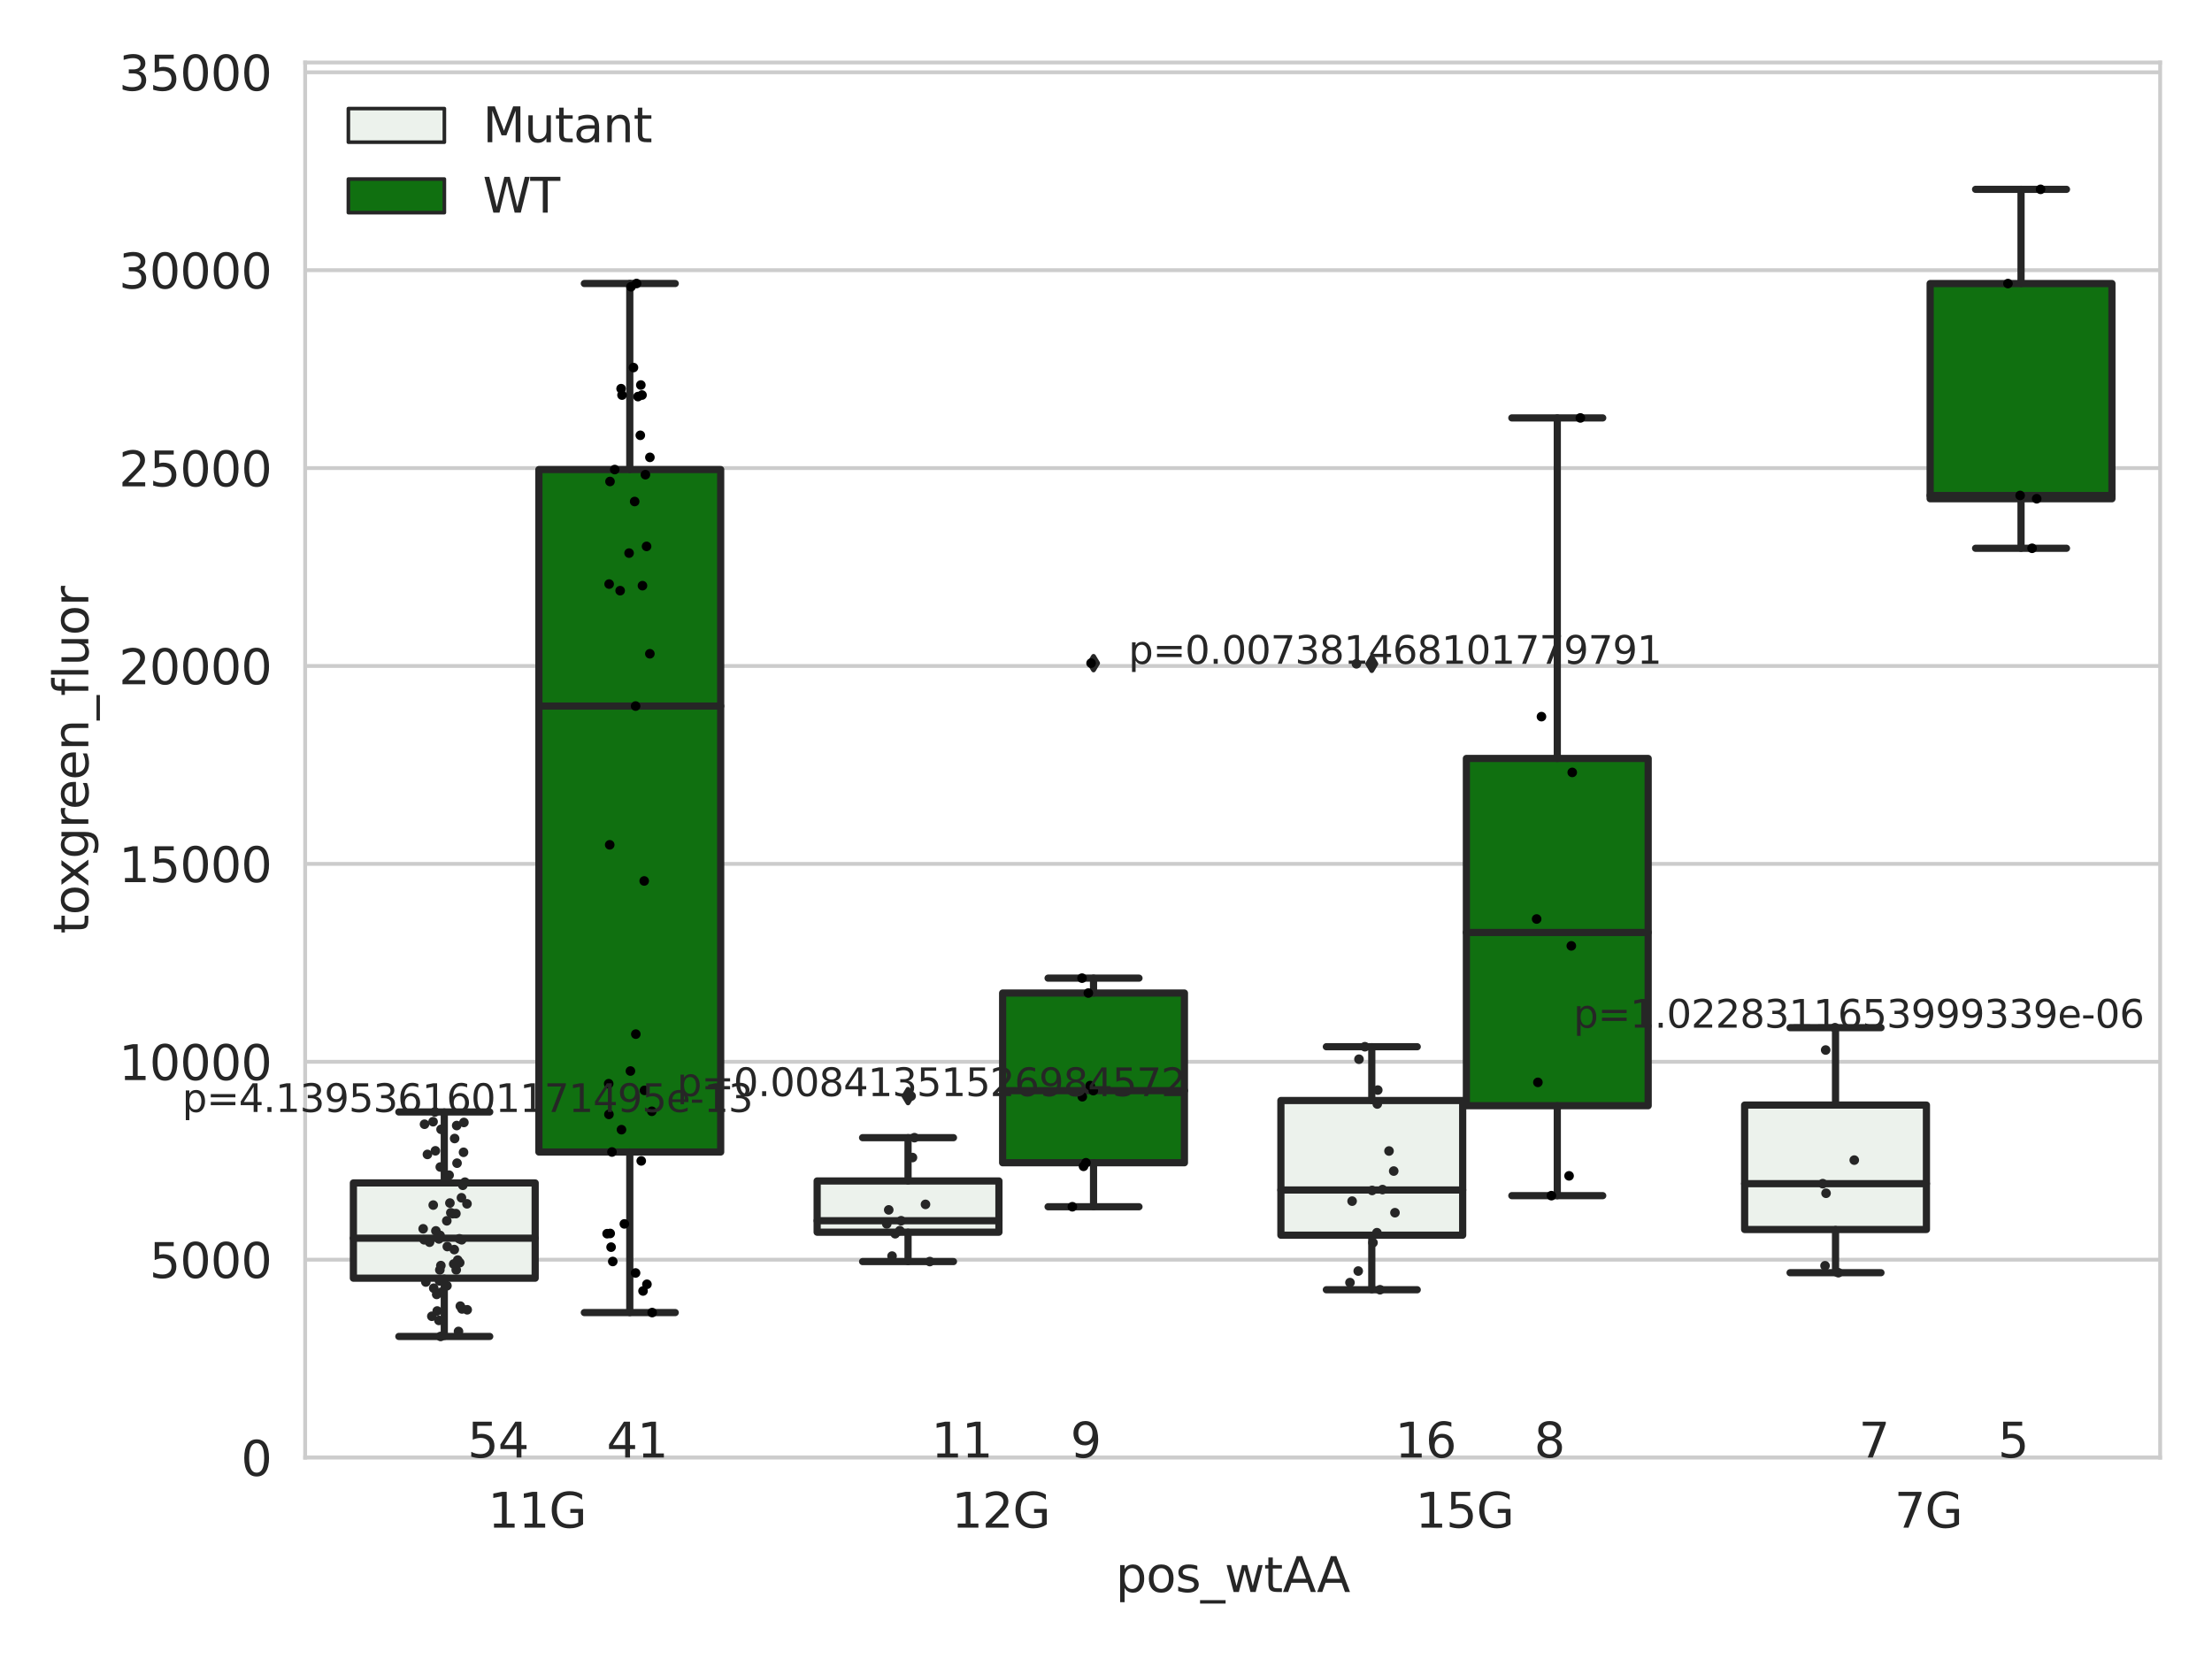 <?xml version="1.0" encoding="utf-8" standalone="no"?>
<!DOCTYPE svg PUBLIC "-//W3C//DTD SVG 1.1//EN"
  "http://www.w3.org/Graphics/SVG/1.1/DTD/svg11.dtd">
<svg xmlns:xlink="http://www.w3.org/1999/xlink" width="460.8pt" height="345.6pt" viewBox="0 0 460.8 345.6" xmlns="http://www.w3.org/2000/svg" version="1.1">
 <defs>
  <style type="text/css">*{stroke-linejoin: round; stroke-linecap: butt}</style>
 </defs>
 <g id="figure_1">
  <g id="patch_1">
   <path d="M 0 345.6 
L 460.8 345.6 
L 460.8 0 
L 0 0 
z
" style="fill: #ffffff"/>
  </g>
  <g id="axes_1">
   <g id="patch_2">
    <path d="M 63.571 303.64 
L 450 303.64 
L 450 13.022 
L 63.571 13.022 
z
" style="fill: #ffffff"/>
   </g>
   <g id="matplotlib.axis_1">
    <g id="xtick_1">
     <g id="text_1">
      <!-- 11G -->
      <g style="fill: #262626" transform="translate(101.638 318.238) scale(0.1 -0.1)">
       <defs>
        <path id="DejaVuSans-31" d="M 794 531 
L 1825 531 
L 1825 4091 
L 703 3866 
L 703 4441 
L 1819 4666 
L 2450 4666 
L 2450 531 
L 3481 531 
L 3481 0 
L 794 0 
L 794 531 
z
" transform="scale(0.016)"/>
        <path id="DejaVuSans-47" d="M 3809 666 
L 3809 1919 
L 2778 1919 
L 2778 2438 
L 4434 2438 
L 4434 434 
Q 4069 175 3628 42 
Q 3188 -91 2688 -91 
Q 1594 -91 976 548 
Q 359 1188 359 2328 
Q 359 3472 976 4111 
Q 1594 4750 2688 4750 
Q 3144 4750 3555 4637 
Q 3966 4525 4313 4306 
L 4313 3634 
Q 3963 3931 3569 4081 
Q 3175 4231 2741 4231 
Q 1884 4231 1454 3753 
Q 1025 3275 1025 2328 
Q 1025 1384 1454 906 
Q 1884 428 2741 428 
Q 3075 428 3337 486 
Q 3600 544 3809 666 
z
" transform="scale(0.016)"/>
       </defs>
       <use xlink:href="#DejaVuSans-31"/>
       <use xlink:href="#DejaVuSans-31" x="63.623"/>
       <use xlink:href="#DejaVuSans-47" x="127.246"/>
      </g>
     </g>
    </g>
    <g id="xtick_2">
     <g id="text_2">
      <!-- 12G -->
      <g style="fill: #262626" transform="translate(198.245 318.238) scale(0.1 -0.1)">
       <defs>
        <path id="DejaVuSans-32" d="M 1228 531 
L 3431 531 
L 3431 0 
L 469 0 
L 469 531 
Q 828 903 1448 1529 
Q 2069 2156 2228 2338 
Q 2531 2678 2651 2914 
Q 2772 3150 2772 3378 
Q 2772 3750 2511 3984 
Q 2250 4219 1831 4219 
Q 1534 4219 1204 4116 
Q 875 4013 500 3803 
L 500 4441 
Q 881 4594 1212 4672 
Q 1544 4750 1819 4750 
Q 2544 4750 2975 4387 
Q 3406 4025 3406 3419 
Q 3406 3131 3298 2873 
Q 3191 2616 2906 2266 
Q 2828 2175 2409 1742 
Q 1991 1309 1228 531 
z
" transform="scale(0.016)"/>
       </defs>
       <use xlink:href="#DejaVuSans-31"/>
       <use xlink:href="#DejaVuSans-32" x="63.623"/>
       <use xlink:href="#DejaVuSans-47" x="127.246"/>
      </g>
     </g>
    </g>
    <g id="xtick_3">
     <g id="text_3">
      <!-- 15G -->
      <g style="fill: #262626" transform="translate(294.853 318.238) scale(0.1 -0.1)">
       <defs>
        <path id="DejaVuSans-35" d="M 691 4666 
L 3169 4666 
L 3169 4134 
L 1269 4134 
L 1269 2991 
Q 1406 3038 1543 3061 
Q 1681 3084 1819 3084 
Q 2600 3084 3056 2656 
Q 3513 2228 3513 1497 
Q 3513 744 3044 326 
Q 2575 -91 1722 -91 
Q 1428 -91 1123 -41 
Q 819 9 494 109 
L 494 744 
Q 775 591 1075 516 
Q 1375 441 1709 441 
Q 2250 441 2565 725 
Q 2881 1009 2881 1497 
Q 2881 1984 2565 2268 
Q 2250 2553 1709 2553 
Q 1456 2553 1204 2497 
Q 953 2441 691 2322 
L 691 4666 
z
" transform="scale(0.016)"/>
       </defs>
       <use xlink:href="#DejaVuSans-31"/>
       <use xlink:href="#DejaVuSans-35" x="63.623"/>
       <use xlink:href="#DejaVuSans-47" x="127.246"/>
      </g>
     </g>
    </g>
    <g id="xtick_4">
     <g id="text_4">
      <!-- 7G -->
      <g style="fill: #262626" transform="translate(394.641 318.238) scale(0.1 -0.1)">
       <defs>
        <path id="DejaVuSans-37" d="M 525 4666 
L 3525 4666 
L 3525 4397 
L 1831 0 
L 1172 0 
L 2766 4134 
L 525 4134 
L 525 4666 
z
" transform="scale(0.016)"/>
       </defs>
       <use xlink:href="#DejaVuSans-37"/>
       <use xlink:href="#DejaVuSans-47" x="63.623"/>
      </g>
     </g>
    </g>
    <g id="text_5">
     <!-- pos_wtAA -->
     <g style="fill: #262626" transform="translate(232.42 331.638) scale(0.1 -0.1)">
      <defs>
       <path id="DejaVuSans-70" d="M 1159 525 
L 1159 -1331 
L 581 -1331 
L 581 3500 
L 1159 3500 
L 1159 2969 
Q 1341 3281 1617 3432 
Q 1894 3584 2278 3584 
Q 2916 3584 3314 3078 
Q 3713 2572 3713 1747 
Q 3713 922 3314 415 
Q 2916 -91 2278 -91 
Q 1894 -91 1617 61 
Q 1341 213 1159 525 
z
M 3116 1747 
Q 3116 2381 2855 2742 
Q 2594 3103 2138 3103 
Q 1681 3103 1420 2742 
Q 1159 2381 1159 1747 
Q 1159 1113 1420 752 
Q 1681 391 2138 391 
Q 2594 391 2855 752 
Q 3116 1113 3116 1747 
z
" transform="scale(0.016)"/>
       <path id="DejaVuSans-6f" d="M 1959 3097 
Q 1497 3097 1228 2736 
Q 959 2375 959 1747 
Q 959 1119 1226 758 
Q 1494 397 1959 397 
Q 2419 397 2687 759 
Q 2956 1122 2956 1747 
Q 2956 2369 2687 2733 
Q 2419 3097 1959 3097 
z
M 1959 3584 
Q 2709 3584 3137 3096 
Q 3566 2609 3566 1747 
Q 3566 888 3137 398 
Q 2709 -91 1959 -91 
Q 1206 -91 779 398 
Q 353 888 353 1747 
Q 353 2609 779 3096 
Q 1206 3584 1959 3584 
z
" transform="scale(0.016)"/>
       <path id="DejaVuSans-73" d="M 2834 3397 
L 2834 2853 
Q 2591 2978 2328 3040 
Q 2066 3103 1784 3103 
Q 1356 3103 1142 2972 
Q 928 2841 928 2578 
Q 928 2378 1081 2264 
Q 1234 2150 1697 2047 
L 1894 2003 
Q 2506 1872 2764 1633 
Q 3022 1394 3022 966 
Q 3022 478 2636 193 
Q 2250 -91 1575 -91 
Q 1294 -91 989 -36 
Q 684 19 347 128 
L 347 722 
Q 666 556 975 473 
Q 1284 391 1588 391 
Q 1994 391 2212 530 
Q 2431 669 2431 922 
Q 2431 1156 2273 1281 
Q 2116 1406 1581 1522 
L 1381 1569 
Q 847 1681 609 1914 
Q 372 2147 372 2553 
Q 372 3047 722 3315 
Q 1072 3584 1716 3584 
Q 2034 3584 2315 3537 
Q 2597 3491 2834 3397 
z
" transform="scale(0.016)"/>
       <path id="DejaVuSans-5f" d="M 3263 -1063 
L 3263 -1509 
L -63 -1509 
L -63 -1063 
L 3263 -1063 
z
" transform="scale(0.016)"/>
       <path id="DejaVuSans-77" d="M 269 3500 
L 844 3500 
L 1563 769 
L 2278 3500 
L 2956 3500 
L 3675 769 
L 4391 3500 
L 4966 3500 
L 4050 0 
L 3372 0 
L 2619 2869 
L 1863 0 
L 1184 0 
L 269 3500 
z
" transform="scale(0.016)"/>
       <path id="DejaVuSans-74" d="M 1172 4494 
L 1172 3500 
L 2356 3500 
L 2356 3053 
L 1172 3053 
L 1172 1153 
Q 1172 725 1289 603 
Q 1406 481 1766 481 
L 2356 481 
L 2356 0 
L 1766 0 
Q 1100 0 847 248 
Q 594 497 594 1153 
L 594 3053 
L 172 3053 
L 172 3500 
L 594 3500 
L 594 4494 
L 1172 4494 
z
" transform="scale(0.016)"/>
       <path id="DejaVuSans-41" d="M 2188 4044 
L 1331 1722 
L 3047 1722 
L 2188 4044 
z
M 1831 4666 
L 2547 4666 
L 4325 0 
L 3669 0 
L 3244 1197 
L 1141 1197 
L 716 0 
L 50 0 
L 1831 4666 
z
" transform="scale(0.016)"/>
      </defs>
      <use xlink:href="#DejaVuSans-70"/>
      <use xlink:href="#DejaVuSans-6f" x="63.477"/>
      <use xlink:href="#DejaVuSans-73" x="124.658"/>
      <use xlink:href="#DejaVuSans-5f" x="176.758"/>
      <use xlink:href="#DejaVuSans-77" x="226.758"/>
      <use xlink:href="#DejaVuSans-74" x="308.545"/>
      <use xlink:href="#DejaVuSans-41" x="347.754"/>
      <use xlink:href="#DejaVuSans-41" x="418.912"/>
     </g>
    </g>
   </g>
   <g id="matplotlib.axis_2">
    <g id="ytick_1">
     <g id="line2d_1">
      <path d="M 63.571 303.64 
L 450 303.64 
" clip-path="url(#pc738a0251d)" style="fill: none; stroke: #cccccc; stroke-width: 0.8; stroke-linecap: round"/>
     </g>
     <g id="text_6">
      <!-- 0 -->
      <g style="fill: #262626" transform="translate(50.209 307.439) scale(0.1 -0.1)">
       <defs>
        <path id="DejaVuSans-30" d="M 2034 4250 
Q 1547 4250 1301 3770 
Q 1056 3291 1056 2328 
Q 1056 1369 1301 889 
Q 1547 409 2034 409 
Q 2525 409 2770 889 
Q 3016 1369 3016 2328 
Q 3016 3291 2770 3770 
Q 2525 4250 2034 4250 
z
M 2034 4750 
Q 2819 4750 3233 4129 
Q 3647 3509 3647 2328 
Q 3647 1150 3233 529 
Q 2819 -91 2034 -91 
Q 1250 -91 836 529 
Q 422 1150 422 2328 
Q 422 3509 836 4129 
Q 1250 4750 2034 4750 
z
" transform="scale(0.016)"/>
       </defs>
       <use xlink:href="#DejaVuSans-30"/>
      </g>
     </g>
    </g>
    <g id="ytick_2">
     <g id="line2d_2">
      <path d="M 63.571 262.414 
L 450 262.414 
" clip-path="url(#pc738a0251d)" style="fill: none; stroke: #cccccc; stroke-width: 0.8; stroke-linecap: round"/>
     </g>
     <g id="text_7">
      <!-- 5000 -->
      <g style="fill: #262626" transform="translate(31.121 266.214) scale(0.1 -0.1)">
       <use xlink:href="#DejaVuSans-35"/>
       <use xlink:href="#DejaVuSans-30" x="63.623"/>
       <use xlink:href="#DejaVuSans-30" x="127.246"/>
       <use xlink:href="#DejaVuSans-30" x="190.869"/>
      </g>
     </g>
    </g>
    <g id="ytick_3">
     <g id="line2d_3">
      <path d="M 63.571 221.189 
L 450 221.189 
" clip-path="url(#pc738a0251d)" style="fill: none; stroke: #cccccc; stroke-width: 0.8; stroke-linecap: round"/>
     </g>
     <g id="text_8">
      <!-- 10000 -->
      <g style="fill: #262626" transform="translate(24.759 224.988) scale(0.1 -0.1)">
       <use xlink:href="#DejaVuSans-31"/>
       <use xlink:href="#DejaVuSans-30" x="63.623"/>
       <use xlink:href="#DejaVuSans-30" x="127.246"/>
       <use xlink:href="#DejaVuSans-30" x="190.869"/>
       <use xlink:href="#DejaVuSans-30" x="254.492"/>
      </g>
     </g>
    </g>
    <g id="ytick_4">
     <g id="line2d_4">
      <path d="M 63.571 179.963 
L 450 179.963 
" clip-path="url(#pc738a0251d)" style="fill: none; stroke: #cccccc; stroke-width: 0.8; stroke-linecap: round"/>
     </g>
     <g id="text_9">
      <!-- 15000 -->
      <g style="fill: #262626" transform="translate(24.759 183.762) scale(0.1 -0.1)">
       <use xlink:href="#DejaVuSans-31"/>
       <use xlink:href="#DejaVuSans-35" x="63.623"/>
       <use xlink:href="#DejaVuSans-30" x="127.246"/>
       <use xlink:href="#DejaVuSans-30" x="190.869"/>
       <use xlink:href="#DejaVuSans-30" x="254.492"/>
      </g>
     </g>
    </g>
    <g id="ytick_5">
     <g id="line2d_5">
      <path d="M 63.571 138.738 
L 450 138.738 
" clip-path="url(#pc738a0251d)" style="fill: none; stroke: #cccccc; stroke-width: 0.8; stroke-linecap: round"/>
     </g>
     <g id="text_10">
      <!-- 20000 -->
      <g style="fill: #262626" transform="translate(24.759 142.537) scale(0.1 -0.1)">
       <use xlink:href="#DejaVuSans-32"/>
       <use xlink:href="#DejaVuSans-30" x="63.623"/>
       <use xlink:href="#DejaVuSans-30" x="127.246"/>
       <use xlink:href="#DejaVuSans-30" x="190.869"/>
       <use xlink:href="#DejaVuSans-30" x="254.492"/>
      </g>
     </g>
    </g>
    <g id="ytick_6">
     <g id="line2d_6">
      <path d="M 63.571 97.512 
L 450 97.512 
" clip-path="url(#pc738a0251d)" style="fill: none; stroke: #cccccc; stroke-width: 0.8; stroke-linecap: round"/>
     </g>
     <g id="text_11">
      <!-- 25000 -->
      <g style="fill: #262626" transform="translate(24.759 101.311) scale(0.1 -0.1)">
       <use xlink:href="#DejaVuSans-32"/>
       <use xlink:href="#DejaVuSans-35" x="63.623"/>
       <use xlink:href="#DejaVuSans-30" x="127.246"/>
       <use xlink:href="#DejaVuSans-30" x="190.869"/>
       <use xlink:href="#DejaVuSans-30" x="254.492"/>
      </g>
     </g>
    </g>
    <g id="ytick_7">
     <g id="line2d_7">
      <path d="M 63.571 56.286 
L 450 56.286 
" clip-path="url(#pc738a0251d)" style="fill: none; stroke: #cccccc; stroke-width: 0.8; stroke-linecap: round"/>
     </g>
     <g id="text_12">
      <!-- 30000 -->
      <g style="fill: #262626" transform="translate(24.759 60.085) scale(0.1 -0.1)">
       <defs>
        <path id="DejaVuSans-33" d="M 2597 2516 
Q 3050 2419 3304 2112 
Q 3559 1806 3559 1356 
Q 3559 666 3084 287 
Q 2609 -91 1734 -91 
Q 1441 -91 1130 -33 
Q 819 25 488 141 
L 488 750 
Q 750 597 1062 519 
Q 1375 441 1716 441 
Q 2309 441 2620 675 
Q 2931 909 2931 1356 
Q 2931 1769 2642 2001 
Q 2353 2234 1838 2234 
L 1294 2234 
L 1294 2753 
L 1863 2753 
Q 2328 2753 2575 2939 
Q 2822 3125 2822 3475 
Q 2822 3834 2567 4026 
Q 2313 4219 1838 4219 
Q 1578 4219 1281 4162 
Q 984 4106 628 3988 
L 628 4550 
Q 988 4650 1302 4700 
Q 1616 4750 1894 4750 
Q 2613 4750 3031 4423 
Q 3450 4097 3450 3541 
Q 3450 3153 3228 2886 
Q 3006 2619 2597 2516 
z
" transform="scale(0.016)"/>
       </defs>
       <use xlink:href="#DejaVuSans-33"/>
       <use xlink:href="#DejaVuSans-30" x="63.623"/>
       <use xlink:href="#DejaVuSans-30" x="127.246"/>
       <use xlink:href="#DejaVuSans-30" x="190.869"/>
       <use xlink:href="#DejaVuSans-30" x="254.492"/>
      </g>
     </g>
    </g>
    <g id="ytick_8">
     <g id="line2d_8">
      <path d="M 63.571 15.061 
L 450 15.061 
" clip-path="url(#pc738a0251d)" style="fill: none; stroke: #cccccc; stroke-width: 0.8; stroke-linecap: round"/>
     </g>
     <g id="text_13">
      <!-- 35000 -->
      <g style="fill: #262626" transform="translate(24.759 18.86) scale(0.1 -0.1)">
       <use xlink:href="#DejaVuSans-33"/>
       <use xlink:href="#DejaVuSans-35" x="63.623"/>
       <use xlink:href="#DejaVuSans-30" x="127.246"/>
       <use xlink:href="#DejaVuSans-30" x="190.869"/>
       <use xlink:href="#DejaVuSans-30" x="254.492"/>
      </g>
     </g>
    </g>
    <g id="text_14">
     <!-- toxgreen_fluor -->
     <g style="fill: #262626" transform="translate(18.401 194.526) rotate(-90) scale(0.1 -0.1)">
      <defs>
       <path id="DejaVuSans-78" d="M 3513 3500 
L 2247 1797 
L 3578 0 
L 2900 0 
L 1881 1375 
L 863 0 
L 184 0 
L 1544 1831 
L 300 3500 
L 978 3500 
L 1906 2253 
L 2834 3500 
L 3513 3500 
z
" transform="scale(0.016)"/>
       <path id="DejaVuSans-67" d="M 2906 1791 
Q 2906 2416 2648 2759 
Q 2391 3103 1925 3103 
Q 1463 3103 1205 2759 
Q 947 2416 947 1791 
Q 947 1169 1205 825 
Q 1463 481 1925 481 
Q 2391 481 2648 825 
Q 2906 1169 2906 1791 
z
M 3481 434 
Q 3481 -459 3084 -895 
Q 2688 -1331 1869 -1331 
Q 1566 -1331 1297 -1286 
Q 1028 -1241 775 -1147 
L 775 -588 
Q 1028 -725 1275 -790 
Q 1522 -856 1778 -856 
Q 2344 -856 2625 -561 
Q 2906 -266 2906 331 
L 2906 616 
Q 2728 306 2450 153 
Q 2172 0 1784 0 
Q 1141 0 747 490 
Q 353 981 353 1791 
Q 353 2603 747 3093 
Q 1141 3584 1784 3584 
Q 2172 3584 2450 3431 
Q 2728 3278 2906 2969 
L 2906 3500 
L 3481 3500 
L 3481 434 
z
" transform="scale(0.016)"/>
       <path id="DejaVuSans-72" d="M 2631 2963 
Q 2534 3019 2420 3045 
Q 2306 3072 2169 3072 
Q 1681 3072 1420 2755 
Q 1159 2438 1159 1844 
L 1159 0 
L 581 0 
L 581 3500 
L 1159 3500 
L 1159 2956 
Q 1341 3275 1631 3429 
Q 1922 3584 2338 3584 
Q 2397 3584 2469 3576 
Q 2541 3569 2628 3553 
L 2631 2963 
z
" transform="scale(0.016)"/>
       <path id="DejaVuSans-65" d="M 3597 1894 
L 3597 1613 
L 953 1613 
Q 991 1019 1311 708 
Q 1631 397 2203 397 
Q 2534 397 2845 478 
Q 3156 559 3463 722 
L 3463 178 
Q 3153 47 2828 -22 
Q 2503 -91 2169 -91 
Q 1331 -91 842 396 
Q 353 884 353 1716 
Q 353 2575 817 3079 
Q 1281 3584 2069 3584 
Q 2775 3584 3186 3129 
Q 3597 2675 3597 1894 
z
M 3022 2063 
Q 3016 2534 2758 2815 
Q 2500 3097 2075 3097 
Q 1594 3097 1305 2825 
Q 1016 2553 972 2059 
L 3022 2063 
z
" transform="scale(0.016)"/>
       <path id="DejaVuSans-6e" d="M 3513 2113 
L 3513 0 
L 2938 0 
L 2938 2094 
Q 2938 2591 2744 2837 
Q 2550 3084 2163 3084 
Q 1697 3084 1428 2787 
Q 1159 2491 1159 1978 
L 1159 0 
L 581 0 
L 581 3500 
L 1159 3500 
L 1159 2956 
Q 1366 3272 1645 3428 
Q 1925 3584 2291 3584 
Q 2894 3584 3203 3211 
Q 3513 2838 3513 2113 
z
" transform="scale(0.016)"/>
       <path id="DejaVuSans-66" d="M 2375 4863 
L 2375 4384 
L 1825 4384 
Q 1516 4384 1395 4259 
Q 1275 4134 1275 3809 
L 1275 3500 
L 2222 3500 
L 2222 3053 
L 1275 3053 
L 1275 0 
L 697 0 
L 697 3053 
L 147 3053 
L 147 3500 
L 697 3500 
L 697 3744 
Q 697 4328 969 4595 
Q 1241 4863 1831 4863 
L 2375 4863 
z
" transform="scale(0.016)"/>
       <path id="DejaVuSans-6c" d="M 603 4863 
L 1178 4863 
L 1178 0 
L 603 0 
L 603 4863 
z
" transform="scale(0.016)"/>
       <path id="DejaVuSans-75" d="M 544 1381 
L 544 3500 
L 1119 3500 
L 1119 1403 
Q 1119 906 1312 657 
Q 1506 409 1894 409 
Q 2359 409 2629 706 
Q 2900 1003 2900 1516 
L 2900 3500 
L 3475 3500 
L 3475 0 
L 2900 0 
L 2900 538 
Q 2691 219 2414 64 
Q 2138 -91 1772 -91 
Q 1169 -91 856 284 
Q 544 659 544 1381 
z
M 1991 3584 
L 1991 3584 
z
" transform="scale(0.016)"/>
      </defs>
      <use xlink:href="#DejaVuSans-74"/>
      <use xlink:href="#DejaVuSans-6f" x="39.209"/>
      <use xlink:href="#DejaVuSans-78" x="97.266"/>
      <use xlink:href="#DejaVuSans-67" x="156.445"/>
      <use xlink:href="#DejaVuSans-72" x="219.922"/>
      <use xlink:href="#DejaVuSans-65" x="258.785"/>
      <use xlink:href="#DejaVuSans-65" x="320.309"/>
      <use xlink:href="#DejaVuSans-6e" x="381.832"/>
      <use xlink:href="#DejaVuSans-5f" x="445.211"/>
      <use xlink:href="#DejaVuSans-66" x="495.211"/>
      <use xlink:href="#DejaVuSans-6c" x="530.416"/>
      <use xlink:href="#DejaVuSans-75" x="558.199"/>
      <use xlink:href="#DejaVuSans-6f" x="621.578"/>
      <use xlink:href="#DejaVuSans-72" x="682.76"/>
     </g>
    </g>
   </g>
   <g id="patch_3">
    <path d="M 73.618 266.269 
L 111.488 266.269 
L 111.488 246.429 
L 73.618 246.429 
L 73.618 266.269 
z
" clip-path="url(#pc738a0251d)" style="fill: #ecf2ec; stroke: #262626; stroke-width: 1.5; stroke-linejoin: miter"/>
   </g>
   <g id="patch_4">
    <path d="M 112.261 239.983 
L 150.131 239.983 
L 150.131 97.817 
L 112.261 97.817 
L 112.261 239.983 
z
" clip-path="url(#pc738a0251d)" style="fill: #107010; stroke: #262626; stroke-width: 1.5; stroke-linejoin: miter"/>
   </g>
   <g id="patch_5">
    <path d="M 170.226 256.69 
L 208.096 256.69 
L 208.096 246.014 
L 170.226 246.014 
L 170.226 256.69 
z
" clip-path="url(#pc738a0251d)" style="fill: #ecf2ec; stroke: #262626; stroke-width: 1.5; stroke-linejoin: miter"/>
   </g>
   <g id="patch_6">
    <path d="M 208.868 242.222 
L 246.738 242.222 
L 246.738 206.87 
L 208.868 206.87 
L 208.868 242.222 
z
" clip-path="url(#pc738a0251d)" style="fill: #107010; stroke: #262626; stroke-width: 1.5; stroke-linejoin: miter"/>
   </g>
   <g id="patch_7">
    <path d="M 266.833 257.313 
L 304.703 257.313 
L 304.703 229.255 
L 266.833 229.255 
L 266.833 257.313 
z
" clip-path="url(#pc738a0251d)" style="fill: #ecf2ec; stroke: #262626; stroke-width: 1.5; stroke-linejoin: miter"/>
   </g>
   <g id="patch_8">
    <path d="M 305.476 230.344 
L 343.346 230.344 
L 343.346 158.001 
L 305.476 158.001 
L 305.476 230.344 
z
" clip-path="url(#pc738a0251d)" style="fill: #107010; stroke: #262626; stroke-width: 1.5; stroke-linejoin: miter"/>
   </g>
   <g id="patch_9">
    <path d="M 363.44 256.128 
L 401.31 256.128 
L 401.31 230.206 
L 363.44 230.206 
L 363.44 256.128 
z
" clip-path="url(#pc738a0251d)" style="fill: #ecf2ec; stroke: #262626; stroke-width: 1.5; stroke-linejoin: miter"/>
   </g>
   <g id="patch_10">
    <path d="M 402.083 103.899 
L 439.953 103.899 
L 439.953 59.069 
L 402.083 59.069 
L 402.083 103.899 
z
" clip-path="url(#pc738a0251d)" style="fill: #107010; stroke: #262626; stroke-width: 1.5; stroke-linejoin: miter"/>
   </g>
   <g id="patch_11">
    <path d="M 111.875 303.64 
L 111.875 303.64 
L 111.875 303.64 
L 111.875 303.64 
z
" clip-path="url(#pc738a0251d)" style="fill: #ecf2ec; stroke: #262626; stroke-width: 0.75; stroke-linejoin: miter"/>
   </g>
   <g id="patch_12">
    <path d="M 111.875 303.64 
L 111.875 303.64 
L 111.875 303.64 
L 111.875 303.64 
z
" clip-path="url(#pc738a0251d)" style="fill: #107010; stroke: #262626; stroke-width: 0.75; stroke-linejoin: miter"/>
   </g>
   <g id="PathCollection_1"/>
   <g id="PathCollection_2"/>
   <g id="line2d_9">
    <path d="M 92.553 266.269 
L 92.553 278.405 
" clip-path="url(#pc738a0251d)" style="fill: none; stroke: #262626; stroke-width: 1.5; stroke-linecap: round"/>
   </g>
   <g id="line2d_10">
    <path d="M 92.553 246.429 
L 92.553 231.641 
" clip-path="url(#pc738a0251d)" style="fill: none; stroke: #262626; stroke-width: 1.5; stroke-linecap: round"/>
   </g>
   <g id="line2d_11">
    <path d="M 83.086 278.405 
L 102.021 278.405 
" clip-path="url(#pc738a0251d)" style="fill: none; stroke: #262626; stroke-width: 1.5; stroke-linecap: round"/>
   </g>
   <g id="line2d_12">
    <path d="M 83.086 231.641 
L 102.021 231.641 
" clip-path="url(#pc738a0251d)" style="fill: none; stroke: #262626; stroke-width: 1.5; stroke-linecap: round"/>
   </g>
   <g id="line2d_13"/>
   <g id="line2d_14">
    <path d="M 131.196 239.983 
L 131.196 273.432 
" clip-path="url(#pc738a0251d)" style="fill: none; stroke: #262626; stroke-width: 1.5; stroke-linecap: round"/>
   </g>
   <g id="line2d_15">
    <path d="M 131.196 97.817 
L 131.196 59.06 
" clip-path="url(#pc738a0251d)" style="fill: none; stroke: #262626; stroke-width: 1.5; stroke-linecap: round"/>
   </g>
   <g id="line2d_16">
    <path d="M 121.729 273.432 
L 140.664 273.432 
" clip-path="url(#pc738a0251d)" style="fill: none; stroke: #262626; stroke-width: 1.5; stroke-linecap: round"/>
   </g>
   <g id="line2d_17">
    <path d="M 121.729 59.06 
L 140.664 59.06 
" clip-path="url(#pc738a0251d)" style="fill: none; stroke: #262626; stroke-width: 1.5; stroke-linecap: round"/>
   </g>
   <g id="line2d_18"/>
   <g id="line2d_19">
    <path d="M 189.161 256.69 
L 189.161 262.807 
" clip-path="url(#pc738a0251d)" style="fill: none; stroke: #262626; stroke-width: 1.5; stroke-linecap: round"/>
   </g>
   <g id="line2d_20">
    <path d="M 189.161 246.014 
L 189.161 236.999 
" clip-path="url(#pc738a0251d)" style="fill: none; stroke: #262626; stroke-width: 1.5; stroke-linecap: round"/>
   </g>
   <g id="line2d_21">
    <path d="M 179.693 262.807 
L 198.628 262.807 
" clip-path="url(#pc738a0251d)" style="fill: none; stroke: #262626; stroke-width: 1.5; stroke-linecap: round"/>
   </g>
   <g id="line2d_22">
    <path d="M 179.693 236.999 
L 198.628 236.999 
" clip-path="url(#pc738a0251d)" style="fill: none; stroke: #262626; stroke-width: 1.5; stroke-linecap: round"/>
   </g>
   <g id="line2d_23">
    <defs>
     <path id="mf4db3f7b13" d="M -0 1.414 
L 0.849 0 
L 0 -1.414 
L -0.849 -0 
z
" style="stroke: #262626; stroke-linejoin: miter"/>
    </defs>
    <g clip-path="url(#pc738a0251d)">
     <use xlink:href="#mf4db3f7b13" x="189.161" y="228.338" style="fill: #262626; stroke: #262626; stroke-linejoin: miter"/>
    </g>
   </g>
   <g id="line2d_24">
    <path d="M 227.803 242.222 
L 227.803 251.39 
" clip-path="url(#pc738a0251d)" style="fill: none; stroke: #262626; stroke-width: 1.5; stroke-linecap: round"/>
   </g>
   <g id="line2d_25">
    <path d="M 227.803 206.87 
L 227.803 203.765 
" clip-path="url(#pc738a0251d)" style="fill: none; stroke: #262626; stroke-width: 1.5; stroke-linecap: round"/>
   </g>
   <g id="line2d_26">
    <path d="M 218.336 251.39 
L 237.271 251.39 
" clip-path="url(#pc738a0251d)" style="fill: none; stroke: #262626; stroke-width: 1.5; stroke-linecap: round"/>
   </g>
   <g id="line2d_27">
    <path d="M 218.336 203.765 
L 237.271 203.765 
" clip-path="url(#pc738a0251d)" style="fill: none; stroke: #262626; stroke-width: 1.5; stroke-linecap: round"/>
   </g>
   <g id="line2d_28">
    <g clip-path="url(#pc738a0251d)">
     <use xlink:href="#mf4db3f7b13" x="227.803" y="138.147" style="fill: #262626; stroke: #262626; stroke-linejoin: miter"/>
    </g>
   </g>
   <g id="line2d_29">
    <path d="M 285.768 257.313 
L 285.768 268.678 
" clip-path="url(#pc738a0251d)" style="fill: none; stroke: #262626; stroke-width: 1.5; stroke-linecap: round"/>
   </g>
   <g id="line2d_30">
    <path d="M 285.768 229.255 
L 285.768 218.053 
" clip-path="url(#pc738a0251d)" style="fill: none; stroke: #262626; stroke-width: 1.5; stroke-linecap: round"/>
   </g>
   <g id="line2d_31">
    <path d="M 276.3 268.678 
L 295.235 268.678 
" clip-path="url(#pc738a0251d)" style="fill: none; stroke: #262626; stroke-width: 1.5; stroke-linecap: round"/>
   </g>
   <g id="line2d_32">
    <path d="M 276.3 218.053 
L 295.235 218.053 
" clip-path="url(#pc738a0251d)" style="fill: none; stroke: #262626; stroke-width: 1.5; stroke-linecap: round"/>
   </g>
   <g id="line2d_33">
    <g clip-path="url(#pc738a0251d)">
     <use xlink:href="#mf4db3f7b13" x="285.768" y="138.283" style="fill: #262626; stroke: #262626; stroke-linejoin: miter"/>
    </g>
   </g>
   <g id="line2d_34">
    <path d="M 324.411 230.344 
L 324.411 249.075 
" clip-path="url(#pc738a0251d)" style="fill: none; stroke: #262626; stroke-width: 1.5; stroke-linecap: round"/>
   </g>
   <g id="line2d_35">
    <path d="M 324.411 158.001 
L 324.411 87.059 
" clip-path="url(#pc738a0251d)" style="fill: none; stroke: #262626; stroke-width: 1.5; stroke-linecap: round"/>
   </g>
   <g id="line2d_36">
    <path d="M 314.943 249.075 
L 333.878 249.075 
" clip-path="url(#pc738a0251d)" style="fill: none; stroke: #262626; stroke-width: 1.5; stroke-linecap: round"/>
   </g>
   <g id="line2d_37">
    <path d="M 314.943 87.059 
L 333.878 87.059 
" clip-path="url(#pc738a0251d)" style="fill: none; stroke: #262626; stroke-width: 1.5; stroke-linecap: round"/>
   </g>
   <g id="line2d_38"/>
   <g id="line2d_39">
    <path d="M 382.375 256.128 
L 382.375 265.13 
" clip-path="url(#pc738a0251d)" style="fill: none; stroke: #262626; stroke-width: 1.5; stroke-linecap: round"/>
   </g>
   <g id="line2d_40">
    <path d="M 382.375 230.206 
L 382.375 214.086 
" clip-path="url(#pc738a0251d)" style="fill: none; stroke: #262626; stroke-width: 1.5; stroke-linecap: round"/>
   </g>
   <g id="line2d_41">
    <path d="M 372.907 265.13 
L 391.842 265.13 
" clip-path="url(#pc738a0251d)" style="fill: none; stroke: #262626; stroke-width: 1.5; stroke-linecap: round"/>
   </g>
   <g id="line2d_42">
    <path d="M 372.907 214.086 
L 391.842 214.086 
" clip-path="url(#pc738a0251d)" style="fill: none; stroke: #262626; stroke-width: 1.5; stroke-linecap: round"/>
   </g>
   <g id="line2d_43"/>
   <g id="line2d_44">
    <path d="M 421.018 103.899 
L 421.018 114.218 
" clip-path="url(#pc738a0251d)" style="fill: none; stroke: #262626; stroke-width: 1.5; stroke-linecap: round"/>
   </g>
   <g id="line2d_45">
    <path d="M 421.018 59.069 
L 421.018 39.442 
" clip-path="url(#pc738a0251d)" style="fill: none; stroke: #262626; stroke-width: 1.5; stroke-linecap: round"/>
   </g>
   <g id="line2d_46">
    <path d="M 411.55 114.218 
L 430.485 114.218 
" clip-path="url(#pc738a0251d)" style="fill: none; stroke: #262626; stroke-width: 1.5; stroke-linecap: round"/>
   </g>
   <g id="line2d_47">
    <path d="M 411.55 39.442 
L 430.485 39.442 
" clip-path="url(#pc738a0251d)" style="fill: none; stroke: #262626; stroke-width: 1.5; stroke-linecap: round"/>
   </g>
   <g id="line2d_48"/>
   <g id="line2d_49">
    <path d="M 73.618 257.94 
L 111.488 257.94 
" clip-path="url(#pc738a0251d)" style="fill: none; stroke: #262626; stroke-width: 1.5; stroke-linecap: round"/>
   </g>
   <g id="line2d_50">
    <path d="M 112.261 147.086 
L 150.131 147.086 
" clip-path="url(#pc738a0251d)" style="fill: none; stroke: #262626; stroke-width: 1.5; stroke-linecap: round"/>
   </g>
   <g id="line2d_51">
    <path d="M 170.226 254.301 
L 208.096 254.301 
" clip-path="url(#pc738a0251d)" style="fill: none; stroke: #262626; stroke-width: 1.5; stroke-linecap: round"/>
   </g>
   <g id="line2d_52">
    <path d="M 208.868 227.2 
L 246.738 227.2 
" clip-path="url(#pc738a0251d)" style="fill: none; stroke: #262626; stroke-width: 1.5; stroke-linecap: round"/>
   </g>
   <g id="line2d_53">
    <path d="M 266.833 247.901 
L 304.703 247.901 
" clip-path="url(#pc738a0251d)" style="fill: none; stroke: #262626; stroke-width: 1.5; stroke-linecap: round"/>
   </g>
   <g id="line2d_54">
    <path d="M 305.476 194.244 
L 343.346 194.244 
" clip-path="url(#pc738a0251d)" style="fill: none; stroke: #262626; stroke-width: 1.5; stroke-linecap: round"/>
   </g>
   <g id="line2d_55">
    <path d="M 363.44 246.58 
L 401.31 246.58 
" clip-path="url(#pc738a0251d)" style="fill: none; stroke: #262626; stroke-width: 1.5; stroke-linecap: round"/>
   </g>
   <g id="line2d_56">
    <path d="M 402.083 103.214 
L 439.953 103.214 
" clip-path="url(#pc738a0251d)" style="fill: none; stroke: #262626; stroke-width: 1.5; stroke-linecap: round"/>
   </g>
   <g id="patch_13">
    <path d="M 63.571 303.64 
L 63.571 13.022 
" style="fill: none; stroke: #cccccc; stroke-width: 0.8; stroke-linejoin: miter; stroke-linecap: square"/>
   </g>
   <g id="patch_14">
    <path d="M 450 303.64 
L 450 13.022 
" style="fill: none; stroke: #cccccc; stroke-width: 0.8; stroke-linejoin: miter; stroke-linecap: square"/>
   </g>
   <g id="patch_15">
    <path d="M 63.571 303.64 
L 450 303.64 
" style="fill: none; stroke: #cccccc; stroke-width: 0.8; stroke-linejoin: miter; stroke-linecap: square"/>
   </g>
   <g id="patch_16">
    <path d="M 63.571 13.022 
L 450 13.022 
" style="fill: none; stroke: #cccccc; stroke-width: 0.8; stroke-linejoin: miter; stroke-linecap: square"/>
   </g>
   <g id="PathCollection_3">
    <defs>
     <path id="C0_0_3e85b3d1f7" d="M 0 1 
C 0.265 1 0.52 0.895 0.707 0.707 
C 0.895 0.52 1 0.265 1 -0 
C 1 -0.265 0.895 -0.52 0.707 -0.707 
C 0.52 -0.895 0.265 -1 0 -1 
C -0.265 -1 -0.52 -0.895 -0.707 -0.707 
C -0.895 -0.52 -1 -0.265 -1 0 
C -1 0.265 -0.895 0.52 -0.707 0.707 
C -0.52 0.895 -0.265 1 0 1 
z
"/>
    </defs>
    <g clip-path="url(#pc738a0251d)">
     <use xlink:href="#C0_0_3e85b3d1f7" x="91.921" y="269.191" style="fill: #262626"/>
    </g>
    <g clip-path="url(#pc738a0251d)">
     <use xlink:href="#C0_0_3e85b3d1f7" x="95.686" y="258.064" style="fill: #262626"/>
    </g>
    <g clip-path="url(#pc738a0251d)">
     <use xlink:href="#C0_0_3e85b3d1f7" x="97.327" y="272.851" style="fill: #262626"/>
    </g>
    <g clip-path="url(#pc738a0251d)">
     <use xlink:href="#C0_0_3e85b3d1f7" x="95.138" y="234.471" style="fill: #262626"/>
    </g>
    <g clip-path="url(#pc738a0251d)">
     <use xlink:href="#C0_0_3e85b3d1f7" x="96.129" y="249.515" style="fill: #262626"/>
    </g>
    <g clip-path="url(#pc738a0251d)">
     <use xlink:href="#C0_0_3e85b3d1f7" x="94.634" y="260.31" style="fill: #262626"/>
    </g>
    <g clip-path="url(#pc738a0251d)">
     <use xlink:href="#C0_0_3e85b3d1f7" x="96.183" y="258.271" style="fill: #262626"/>
    </g>
    <g clip-path="url(#pc738a0251d)">
     <use xlink:href="#C0_0_3e85b3d1f7" x="93.912" y="252.643" style="fill: #262626"/>
    </g>
    <g clip-path="url(#pc738a0251d)">
     <use xlink:href="#C0_0_3e85b3d1f7" x="96.242" y="272.676" style="fill: #262626"/>
    </g>
    <g clip-path="url(#pc738a0251d)">
     <use xlink:href="#C0_0_3e85b3d1f7" x="90.803" y="256.415" style="fill: #262626"/>
    </g>
    <g clip-path="url(#pc738a0251d)">
     <use xlink:href="#C0_0_3e85b3d1f7" x="94.707" y="237.175" style="fill: #262626"/>
    </g>
    <g clip-path="url(#pc738a0251d)">
     <use xlink:href="#C0_0_3e85b3d1f7" x="93.109" y="267.845" style="fill: #262626"/>
    </g>
    <g clip-path="url(#pc738a0251d)">
     <use xlink:href="#C0_0_3e85b3d1f7" x="95.514" y="277.363" style="fill: #262626"/>
    </g>
    <g clip-path="url(#pc738a0251d)">
     <use xlink:href="#C0_0_3e85b3d1f7" x="93.724" y="250.614" style="fill: #262626"/>
    </g>
    <g clip-path="url(#pc738a0251d)">
     <use xlink:href="#C0_0_3e85b3d1f7" x="88.348" y="258.269" style="fill: #262626"/>
    </g>
    <g clip-path="url(#pc738a0251d)">
     <use xlink:href="#C0_0_3e85b3d1f7" x="94.968" y="252.816" style="fill: #262626"/>
    </g>
    <g clip-path="url(#pc738a0251d)">
     <use xlink:href="#C0_0_3e85b3d1f7" x="91.558" y="266.843" style="fill: #262626"/>
    </g>
    <g clip-path="url(#pc738a0251d)">
     <use xlink:href="#C0_0_3e85b3d1f7" x="89.961" y="274.203" style="fill: #262626"/>
    </g>
    <g clip-path="url(#pc738a0251d)">
     <use xlink:href="#C0_0_3e85b3d1f7" x="88.711" y="267.067" style="fill: #262626"/>
    </g>
    <g clip-path="url(#pc738a0251d)">
     <use xlink:href="#C0_0_3e85b3d1f7" x="88.15" y="255.979" style="fill: #262626"/>
    </g>
    <g clip-path="url(#pc738a0251d)">
     <use xlink:href="#C0_0_3e85b3d1f7" x="93.076" y="254.319" style="fill: #262626"/>
    </g>
    <g clip-path="url(#pc738a0251d)">
     <use xlink:href="#C0_0_3e85b3d1f7" x="91.788" y="278.405" style="fill: #262626"/>
    </g>
    <g clip-path="url(#pc738a0251d)">
     <use xlink:href="#C0_0_3e85b3d1f7" x="96.64" y="233.83" style="fill: #262626"/>
    </g>
    <g clip-path="url(#pc738a0251d)">
     <use xlink:href="#C0_0_3e85b3d1f7" x="89.04" y="240.487" style="fill: #262626"/>
    </g>
    <g clip-path="url(#pc738a0251d)">
     <use xlink:href="#C0_0_3e85b3d1f7" x="95.354" y="262.502" style="fill: #262626"/>
    </g>
    <g clip-path="url(#pc738a0251d)">
     <use xlink:href="#C0_0_3e85b3d1f7" x="89.49" y="258.771" style="fill: #262626"/>
    </g>
    <g clip-path="url(#pc738a0251d)">
     <use xlink:href="#C0_0_3e85b3d1f7" x="88.436" y="234.199" style="fill: #262626"/>
    </g>
    <g clip-path="url(#pc738a0251d)">
     <use xlink:href="#C0_0_3e85b3d1f7" x="95.209" y="242.309" style="fill: #262626"/>
    </g>
    <g clip-path="url(#pc738a0251d)">
     <use xlink:href="#C0_0_3e85b3d1f7" x="91.079" y="273.098" style="fill: #262626"/>
    </g>
    <g clip-path="url(#pc738a0251d)">
     <use xlink:href="#C0_0_3e85b3d1f7" x="91.72" y="243.108" style="fill: #262626"/>
    </g>
    <g clip-path="url(#pc738a0251d)">
     <use xlink:href="#C0_0_3e85b3d1f7" x="90.604" y="231.641" style="fill: #262626"/>
    </g>
    <g clip-path="url(#pc738a0251d)">
     <use xlink:href="#C0_0_3e85b3d1f7" x="94.277" y="252.833" style="fill: #262626"/>
    </g>
    <g clip-path="url(#pc738a0251d)">
     <use xlink:href="#C0_0_3e85b3d1f7" x="91.678" y="257.354" style="fill: #262626"/>
    </g>
    <g clip-path="url(#pc738a0251d)">
     <use xlink:href="#C0_0_3e85b3d1f7" x="90.704" y="239.735" style="fill: #262626"/>
    </g>
    <g clip-path="url(#pc738a0251d)">
     <use xlink:href="#C0_0_3e85b3d1f7" x="93.556" y="244.81" style="fill: #262626"/>
    </g>
    <g clip-path="url(#pc738a0251d)">
     <use xlink:href="#C0_0_3e85b3d1f7" x="95.039" y="264.541" style="fill: #262626"/>
    </g>
    <g clip-path="url(#pc738a0251d)">
     <use xlink:href="#C0_0_3e85b3d1f7" x="96.413" y="246.918" style="fill: #262626"/>
    </g>
    <g clip-path="url(#pc738a0251d)">
     <use xlink:href="#C0_0_3e85b3d1f7" x="90.361" y="268.354" style="fill: #262626"/>
    </g>
    <g clip-path="url(#pc738a0251d)">
     <use xlink:href="#C0_0_3e85b3d1f7" x="96.856" y="246.266" style="fill: #262626"/>
    </g>
    <g clip-path="url(#pc738a0251d)">
     <use xlink:href="#C0_0_3e85b3d1f7" x="91.838" y="263.641" style="fill: #262626"/>
    </g>
    <g clip-path="url(#pc738a0251d)">
     <use xlink:href="#C0_0_3e85b3d1f7" x="91.437" y="275.068" style="fill: #262626"/>
    </g>
    <g clip-path="url(#pc738a0251d)">
     <use xlink:href="#C0_0_3e85b3d1f7" x="94.515" y="263.309" style="fill: #262626"/>
    </g>
    <g clip-path="url(#pc738a0251d)">
     <use xlink:href="#C0_0_3e85b3d1f7" x="90.252" y="251.039" style="fill: #262626"/>
    </g>
    <g clip-path="url(#pc738a0251d)">
     <use xlink:href="#C0_0_3e85b3d1f7" x="96.561" y="240.044" style="fill: #262626"/>
    </g>
    <g clip-path="url(#pc738a0251d)">
     <use xlink:href="#C0_0_3e85b3d1f7" x="91.433" y="258.093" style="fill: #262626"/>
    </g>
    <g clip-path="url(#pc738a0251d)">
     <use xlink:href="#C0_0_3e85b3d1f7" x="93.185" y="259.682" style="fill: #262626"/>
    </g>
    <g clip-path="url(#pc738a0251d)">
     <use xlink:href="#C0_0_3e85b3d1f7" x="90.217" y="233.675" style="fill: #262626"/>
    </g>
    <g clip-path="url(#pc738a0251d)">
     <use xlink:href="#C0_0_3e85b3d1f7" x="95.766" y="263.044" style="fill: #262626"/>
    </g>
    <g clip-path="url(#pc738a0251d)">
     <use xlink:href="#C0_0_3e85b3d1f7" x="91.628" y="264.546" style="fill: #262626"/>
    </g>
    <g clip-path="url(#pc738a0251d)">
     <use xlink:href="#C0_0_3e85b3d1f7" x="91.476" y="257.817" style="fill: #262626"/>
    </g>
    <g clip-path="url(#pc738a0251d)">
     <use xlink:href="#C0_0_3e85b3d1f7" x="90.972" y="269.65" style="fill: #262626"/>
    </g>
    <g clip-path="url(#pc738a0251d)">
     <use xlink:href="#C0_0_3e85b3d1f7" x="95.895" y="272.092" style="fill: #262626"/>
    </g>
    <g clip-path="url(#pc738a0251d)">
     <use xlink:href="#C0_0_3e85b3d1f7" x="91.882" y="235.264" style="fill: #262626"/>
    </g>
    <g clip-path="url(#pc738a0251d)">
     <use xlink:href="#C0_0_3e85b3d1f7" x="97.283" y="250.775" style="fill: #262626"/>
    </g>
   </g>
   <g id="PathCollection_4">
    <defs>
     <path id="C1_0_a0bffbb972" d="M 0 1 
C 0.265 1 0.52 0.895 0.707 0.707 
C 0.895 0.52 1 0.265 1 -0 
C 1 -0.265 0.895 -0.52 0.707 -0.707 
C 0.52 -0.895 0.265 -1 0 -1 
C -0.265 -1 -0.52 -0.895 -0.707 -0.707 
C -0.895 -0.52 -1 -0.265 -1 0 
C -1 0.265 -0.895 0.52 -0.707 0.707 
C -0.52 0.895 -0.265 1 0 1 
z
"/>
    </defs>
    <g clip-path="url(#pc738a0251d)">
     <use xlink:href="#C1_0_a0bffbb972" x="126.895" y="121.671"/>
    </g>
    <g clip-path="url(#pc738a0251d)">
     <use xlink:href="#C1_0_a0bffbb972" x="126.852" y="232.149"/>
    </g>
    <g clip-path="url(#pc738a0251d)">
     <use xlink:href="#C1_0_a0bffbb972" x="134.449" y="98.884"/>
    </g>
    <g clip-path="url(#pc738a0251d)">
     <use xlink:href="#C1_0_a0bffbb972" x="129.386" y="80.967"/>
    </g>
    <g clip-path="url(#pc738a0251d)">
     <use xlink:href="#C1_0_a0bffbb972" x="127.483" y="239.983"/>
    </g>
    <g clip-path="url(#pc738a0251d)">
     <use xlink:href="#C1_0_a0bffbb972" x="129.187" y="123.047"/>
    </g>
    <g clip-path="url(#pc738a0251d)">
     <use xlink:href="#C1_0_a0bffbb972" x="129.58" y="82.305"/>
    </g>
    <g clip-path="url(#pc738a0251d)">
     <use xlink:href="#C1_0_a0bffbb972" x="131.961" y="76.568"/>
    </g>
    <g clip-path="url(#pc738a0251d)">
     <use xlink:href="#C1_0_a0bffbb972" x="130.065" y="254.96"/>
    </g>
    <g clip-path="url(#pc738a0251d)">
     <use xlink:href="#C1_0_a0bffbb972" x="129.466" y="235.334"/>
    </g>
    <g clip-path="url(#pc738a0251d)">
     <use xlink:href="#C1_0_a0bffbb972" x="127.302" y="259.802"/>
    </g>
    <g clip-path="url(#pc738a0251d)">
     <use xlink:href="#C1_0_a0bffbb972" x="134.769" y="267.537"/>
    </g>
    <g clip-path="url(#pc738a0251d)">
     <use xlink:href="#C1_0_a0bffbb972" x="126.801" y="225.752"/>
    </g>
    <g clip-path="url(#pc738a0251d)">
     <use xlink:href="#C1_0_a0bffbb972" x="132.45" y="215.427"/>
    </g>
    <g clip-path="url(#pc738a0251d)">
     <use xlink:href="#C1_0_a0bffbb972" x="133.498" y="80.209"/>
    </g>
    <g clip-path="url(#pc738a0251d)">
     <use xlink:href="#C1_0_a0bffbb972" x="135.784" y="231.499"/>
    </g>
    <g clip-path="url(#pc738a0251d)">
     <use xlink:href="#C1_0_a0bffbb972" x="132.603" y="59.06"/>
    </g>
    <g clip-path="url(#pc738a0251d)">
     <use xlink:href="#C1_0_a0bffbb972" x="133.389" y="90.681"/>
    </g>
    <g clip-path="url(#pc738a0251d)">
     <use xlink:href="#C1_0_a0bffbb972" x="133.838" y="122.008"/>
    </g>
    <g clip-path="url(#pc738a0251d)">
     <use xlink:href="#C1_0_a0bffbb972" x="132.213" y="104.477"/>
    </g>
    <g clip-path="url(#pc738a0251d)">
     <use xlink:href="#C1_0_a0bffbb972" x="127.076" y="100.302"/>
    </g>
    <g clip-path="url(#pc738a0251d)">
     <use xlink:href="#C1_0_a0bffbb972" x="126.47" y="256.999"/>
    </g>
    <g clip-path="url(#pc738a0251d)">
     <use xlink:href="#C1_0_a0bffbb972" x="133.743" y="82.297"/>
    </g>
    <g clip-path="url(#pc738a0251d)">
     <use xlink:href="#C1_0_a0bffbb972" x="135.386" y="95.275"/>
    </g>
    <g clip-path="url(#pc738a0251d)">
     <use xlink:href="#C1_0_a0bffbb972" x="132.407" y="147.086"/>
    </g>
    <g clip-path="url(#pc738a0251d)">
     <use xlink:href="#C1_0_a0bffbb972" x="134.199" y="183.517"/>
    </g>
    <g clip-path="url(#pc738a0251d)">
     <use xlink:href="#C1_0_a0bffbb972" x="132.9" y="82.617"/>
    </g>
    <g clip-path="url(#pc738a0251d)">
     <use xlink:href="#C1_0_a0bffbb972" x="131.049" y="115.22"/>
    </g>
    <g clip-path="url(#pc738a0251d)">
     <use xlink:href="#C1_0_a0bffbb972" x="134.256" y="227.143"/>
    </g>
    <g clip-path="url(#pc738a0251d)">
     <use xlink:href="#C1_0_a0bffbb972" x="127.015" y="175.988"/>
    </g>
    <g clip-path="url(#pc738a0251d)">
     <use xlink:href="#C1_0_a0bffbb972" x="132.399" y="265.182"/>
    </g>
    <g clip-path="url(#pc738a0251d)">
     <use xlink:href="#C1_0_a0bffbb972" x="131.329" y="223.116"/>
    </g>
    <g clip-path="url(#pc738a0251d)">
     <use xlink:href="#C1_0_a0bffbb972" x="134.692" y="113.822"/>
    </g>
    <g clip-path="url(#pc738a0251d)">
     <use xlink:href="#C1_0_a0bffbb972" x="133.956" y="268.934"/>
    </g>
    <g clip-path="url(#pc738a0251d)">
     <use xlink:href="#C1_0_a0bffbb972" x="131.448" y="59.741"/>
    </g>
    <g clip-path="url(#pc738a0251d)">
     <use xlink:href="#C1_0_a0bffbb972" x="127.117" y="256.952"/>
    </g>
    <g clip-path="url(#pc738a0251d)">
     <use xlink:href="#C1_0_a0bffbb972" x="135.378" y="136.194"/>
    </g>
    <g clip-path="url(#pc738a0251d)">
     <use xlink:href="#C1_0_a0bffbb972" x="127.65" y="262.792"/>
    </g>
    <g clip-path="url(#pc738a0251d)">
     <use xlink:href="#C1_0_a0bffbb972" x="135.855" y="273.432"/>
    </g>
    <g clip-path="url(#pc738a0251d)">
     <use xlink:href="#C1_0_a0bffbb972" x="133.582" y="241.838"/>
    </g>
    <g clip-path="url(#pc738a0251d)">
     <use xlink:href="#C1_0_a0bffbb972" x="128.058" y="97.817"/>
    </g>
   </g>
   <g id="PathCollection_5">
    <defs>
     <path id="C2_0_c0897dfb49" d="M 0 1 
C 0.265 1 0.52 0.895 0.707 0.707 
C 0.895 0.52 1 0.265 1 -0 
C 1 -0.265 0.895 -0.52 0.707 -0.707 
C 0.52 -0.895 0.265 -1 0 -1 
C -0.265 -1 -0.52 -0.895 -0.707 -0.707 
C -0.895 -0.52 -1 -0.265 -1 0 
C -1 0.265 -0.895 0.52 -0.707 0.707 
C -0.52 0.895 -0.265 1 0 1 
z
"/>
    </defs>
    <g clip-path="url(#pc738a0251d)">
     <use xlink:href="#C2_0_c0897dfb49" x="190.086" y="241.135" style="fill: #262626"/>
    </g>
    <g clip-path="url(#pc738a0251d)">
     <use xlink:href="#C2_0_c0897dfb49" x="192.798" y="250.892" style="fill: #262626"/>
    </g>
    <g clip-path="url(#pc738a0251d)">
     <use xlink:href="#C2_0_c0897dfb49" x="193.694" y="262.807" style="fill: #262626"/>
    </g>
    <g clip-path="url(#pc738a0251d)">
     <use xlink:href="#C2_0_c0897dfb49" x="187.452" y="256.371" style="fill: #262626"/>
    </g>
    <g clip-path="url(#pc738a0251d)">
     <use xlink:href="#C2_0_c0897dfb49" x="185.829" y="261.665" style="fill: #262626"/>
    </g>
    <g clip-path="url(#pc738a0251d)">
     <use xlink:href="#C2_0_c0897dfb49" x="185.141" y="252.042" style="fill: #262626"/>
    </g>
    <g clip-path="url(#pc738a0251d)">
     <use xlink:href="#C2_0_c0897dfb49" x="190.491" y="236.999" style="fill: #262626"/>
    </g>
    <g clip-path="url(#pc738a0251d)">
     <use xlink:href="#C2_0_c0897dfb49" x="189.802" y="228.338" style="fill: #262626"/>
    </g>
    <g clip-path="url(#pc738a0251d)">
     <use xlink:href="#C2_0_c0897dfb49" x="186.481" y="257.01" style="fill: #262626"/>
    </g>
    <g clip-path="url(#pc738a0251d)">
     <use xlink:href="#C2_0_c0897dfb49" x="184.729" y="254.959" style="fill: #262626"/>
    </g>
    <g clip-path="url(#pc738a0251d)">
     <use xlink:href="#C2_0_c0897dfb49" x="187.719" y="254.301" style="fill: #262626"/>
    </g>
   </g>
   <g id="PathCollection_6">
    <defs>
     <path id="C3_0_031376746e" d="M 0 1 
C 0.265 1 0.52 0.895 0.707 0.707 
C 0.895 0.52 1 0.265 1 -0 
C 1 -0.265 0.895 -0.52 0.707 -0.707 
C 0.52 -0.895 0.265 -1 0 -1 
C -0.265 -1 -0.52 -0.895 -0.707 -0.707 
C -0.895 -0.52 -1 -0.265 -1 0 
C -1 0.265 -0.895 0.52 -0.707 0.707 
C -0.52 0.895 -0.265 1 0 1 
z
"/>
    </defs>
    <g clip-path="url(#pc738a0251d)">
     <use xlink:href="#C3_0_031376746e" x="225.464" y="228.471"/>
    </g>
    <g clip-path="url(#pc738a0251d)">
     <use xlink:href="#C3_0_031376746e" x="227.292" y="138.147"/>
    </g>
    <g clip-path="url(#pc738a0251d)">
     <use xlink:href="#C3_0_031376746e" x="227.105" y="226.147"/>
    </g>
    <g clip-path="url(#pc738a0251d)">
     <use xlink:href="#C3_0_031376746e" x="225.72" y="242.966"/>
    </g>
    <g clip-path="url(#pc738a0251d)">
     <use xlink:href="#C3_0_031376746e" x="227.76" y="227.2"/>
    </g>
    <g clip-path="url(#pc738a0251d)">
     <use xlink:href="#C3_0_031376746e" x="226.725" y="206.87"/>
    </g>
    <g clip-path="url(#pc738a0251d)">
     <use xlink:href="#C3_0_031376746e" x="223.39" y="251.39"/>
    </g>
    <g clip-path="url(#pc738a0251d)">
     <use xlink:href="#C3_0_031376746e" x="225.405" y="203.765"/>
    </g>
    <g clip-path="url(#pc738a0251d)">
     <use xlink:href="#C3_0_031376746e" x="226.225" y="242.222"/>
    </g>
   </g>
   <g id="PathCollection_7">
    <defs>
     <path id="C4_0_3ed60e102e" d="M 0 1 
C 0.265 1 0.52 0.895 0.707 0.707 
C 0.895 0.52 1 0.265 1 -0 
C 1 -0.265 0.895 -0.52 0.707 -0.707 
C 0.52 -0.895 0.265 -1 0 -1 
C -0.265 -1 -0.52 -0.895 -0.707 -0.707 
C -0.895 -0.52 -1 -0.265 -1 0 
C -1 0.265 -0.895 0.52 -0.707 0.707 
C -0.52 0.895 -0.265 1 0 1 
z
"/>
    </defs>
    <g clip-path="url(#pc738a0251d)">
     <use xlink:href="#C4_0_3ed60e102e" x="285.837" y="247.993" style="fill: #262626"/>
    </g>
    <g clip-path="url(#pc738a0251d)">
     <use xlink:href="#C4_0_3ed60e102e" x="287.017" y="227.084" style="fill: #262626"/>
    </g>
    <g clip-path="url(#pc738a0251d)">
     <use xlink:href="#C4_0_3ed60e102e" x="290.596" y="252.628" style="fill: #262626"/>
    </g>
    <g clip-path="url(#pc738a0251d)">
     <use xlink:href="#C4_0_3ed60e102e" x="286.022" y="258.875" style="fill: #262626"/>
    </g>
    <g clip-path="url(#pc738a0251d)">
     <use xlink:href="#C4_0_3ed60e102e" x="288.006" y="247.809" style="fill: #262626"/>
    </g>
    <g clip-path="url(#pc738a0251d)">
     <use xlink:href="#C4_0_3ed60e102e" x="284.331" y="218.053" style="fill: #262626"/>
    </g>
    <g clip-path="url(#pc738a0251d)">
     <use xlink:href="#C4_0_3ed60e102e" x="281.224" y="267.188" style="fill: #262626"/>
    </g>
    <g clip-path="url(#pc738a0251d)">
     <use xlink:href="#C4_0_3ed60e102e" x="281.669" y="250.219" style="fill: #262626"/>
    </g>
    <g clip-path="url(#pc738a0251d)">
     <use xlink:href="#C4_0_3ed60e102e" x="286.913" y="229.979" style="fill: #262626"/>
    </g>
    <g clip-path="url(#pc738a0251d)">
     <use xlink:href="#C4_0_3ed60e102e" x="286.839" y="256.793" style="fill: #262626"/>
    </g>
    <g clip-path="url(#pc738a0251d)">
     <use xlink:href="#C4_0_3ed60e102e" x="283.099" y="220.653" style="fill: #262626"/>
    </g>
    <g clip-path="url(#pc738a0251d)">
     <use xlink:href="#C4_0_3ed60e102e" x="282.943" y="264.782" style="fill: #262626"/>
    </g>
    <g clip-path="url(#pc738a0251d)">
     <use xlink:href="#C4_0_3ed60e102e" x="289.358" y="239.773" style="fill: #262626"/>
    </g>
    <g clip-path="url(#pc738a0251d)">
     <use xlink:href="#C4_0_3ed60e102e" x="287.48" y="268.678" style="fill: #262626"/>
    </g>
    <g clip-path="url(#pc738a0251d)">
     <use xlink:href="#C4_0_3ed60e102e" x="282.572" y="138.283" style="fill: #262626"/>
    </g>
    <g clip-path="url(#pc738a0251d)">
     <use xlink:href="#C4_0_3ed60e102e" x="290.337" y="243.953" style="fill: #262626"/>
    </g>
   </g>
   <g id="PathCollection_8">
    <defs>
     <path id="C5_0_35e478999a" d="M 0 1 
C 0.265 1 0.52 0.895 0.707 0.707 
C 0.895 0.52 1 0.265 1 -0 
C 1 -0.265 0.895 -0.52 0.707 -0.707 
C 0.52 -0.895 0.265 -1 0 -1 
C -0.265 -1 -0.52 -0.895 -0.707 -0.707 
C -0.895 -0.52 -1 -0.265 -1 0 
C -1 0.265 -0.895 0.52 -0.707 0.707 
C -0.52 0.895 -0.265 1 0 1 
z
"/>
    </defs>
    <g clip-path="url(#pc738a0251d)">
     <use xlink:href="#C5_0_35e478999a" x="327.333" y="197.043"/>
    </g>
    <g clip-path="url(#pc738a0251d)">
     <use xlink:href="#C5_0_35e478999a" x="320.372" y="225.475"/>
    </g>
    <g clip-path="url(#pc738a0251d)">
     <use xlink:href="#C5_0_35e478999a" x="321.115" y="149.289"/>
    </g>
    <g clip-path="url(#pc738a0251d)">
     <use xlink:href="#C5_0_35e478999a" x="327.527" y="160.905"/>
    </g>
    <g clip-path="url(#pc738a0251d)">
     <use xlink:href="#C5_0_35e478999a" x="320.109" y="191.445"/>
    </g>
    <g clip-path="url(#pc738a0251d)">
     <use xlink:href="#C5_0_35e478999a" x="326.866" y="244.952"/>
    </g>
    <g clip-path="url(#pc738a0251d)">
     <use xlink:href="#C5_0_35e478999a" x="329.218" y="87.059"/>
    </g>
    <g clip-path="url(#pc738a0251d)">
     <use xlink:href="#C5_0_35e478999a" x="323.188" y="249.075"/>
    </g>
   </g>
   <g id="PathCollection_9">
    <defs>
     <path id="C6_0_ab9c7cedd4" d="M 0 1 
C 0.265 1 0.52 0.895 0.707 0.707 
C 0.895 0.52 1 0.265 1 -0 
C 1 -0.265 0.895 -0.52 0.707 -0.707 
C 0.52 -0.895 0.265 -1 0 -1 
C -0.265 -1 -0.52 -0.895 -0.707 -0.707 
C -0.895 -0.52 -1 -0.265 -1 0 
C -1 0.265 -0.895 0.52 -0.707 0.707 
C -0.52 0.895 -0.265 1 0 1 
z
"/>
    </defs>
    <g clip-path="url(#pc738a0251d)">
     <use xlink:href="#C6_0_ab9c7cedd4" x="382.267" y="214.086" style="fill: #262626"/>
    </g>
    <g clip-path="url(#pc738a0251d)">
     <use xlink:href="#C6_0_ab9c7cedd4" x="380.399" y="248.577" style="fill: #262626"/>
    </g>
    <g clip-path="url(#pc738a0251d)">
     <use xlink:href="#C6_0_ab9c7cedd4" x="379.71" y="246.58" style="fill: #262626"/>
    </g>
    <g clip-path="url(#pc738a0251d)">
     <use xlink:href="#C6_0_ab9c7cedd4" x="386.277" y="241.673" style="fill: #262626"/>
    </g>
    <g clip-path="url(#pc738a0251d)">
     <use xlink:href="#C6_0_ab9c7cedd4" x="380.19" y="263.679" style="fill: #262626"/>
    </g>
    <g clip-path="url(#pc738a0251d)">
     <use xlink:href="#C6_0_ab9c7cedd4" x="382.972" y="265.13" style="fill: #262626"/>
    </g>
    <g clip-path="url(#pc738a0251d)">
     <use xlink:href="#C6_0_ab9c7cedd4" x="380.32" y="218.739" style="fill: #262626"/>
    </g>
   </g>
   <g id="PathCollection_10">
    <defs>
     <path id="C7_0_60587c9f94" d="M 0 1 
C 0.265 1 0.52 0.895 0.707 0.707 
C 0.895 0.52 1 0.265 1 -0 
C 1 -0.265 0.895 -0.52 0.707 -0.707 
C 0.52 -0.895 0.265 -1 0 -1 
C -0.265 -1 -0.52 -0.895 -0.707 -0.707 
C -0.895 -0.52 -1 -0.265 -1 0 
C -1 0.265 -0.895 0.52 -0.707 0.707 
C -0.52 0.895 -0.265 1 0 1 
z
"/>
    </defs>
    <g clip-path="url(#pc738a0251d)">
     <use xlink:href="#C7_0_60587c9f94" x="425.087" y="39.442"/>
    </g>
    <g clip-path="url(#pc738a0251d)">
     <use xlink:href="#C7_0_60587c9f94" x="418.296" y="59.069"/>
    </g>
    <g clip-path="url(#pc738a0251d)">
     <use xlink:href="#C7_0_60587c9f94" x="420.829" y="103.214"/>
    </g>
    <g clip-path="url(#pc738a0251d)">
     <use xlink:href="#C7_0_60587c9f94" x="424.282" y="103.899"/>
    </g>
    <g clip-path="url(#pc738a0251d)">
     <use xlink:href="#C7_0_60587c9f94" x="423.319" y="114.218"/>
    </g>
   </g>
   <g id="text_15">
    <!-- 54 -->
    <g style="fill: #262626" transform="translate(97.384 303.626) scale(0.1 -0.1)">
     <defs>
      <path id="DejaVuSans-34" d="M 2419 4116 
L 825 1625 
L 2419 1625 
L 2419 4116 
z
M 2253 4666 
L 3047 4666 
L 3047 1625 
L 3713 1625 
L 3713 1100 
L 3047 1100 
L 3047 0 
L 2419 0 
L 2419 1100 
L 313 1100 
L 313 1709 
L 2253 4666 
z
" transform="scale(0.016)"/>
     </defs>
     <use xlink:href="#DejaVuSans-35"/>
     <use xlink:href="#DejaVuSans-34" x="63.623"/>
    </g>
   </g>
   <g id="text_16">
    <!-- p=4.1395361601171495e-13 -->
    <g style="fill: #262626" transform="translate(37.962 231.641) scale(0.08 -0.08)">
     <defs>
      <path id="DejaVuSans-3d" d="M 678 2906 
L 4684 2906 
L 4684 2381 
L 678 2381 
L 678 2906 
z
M 678 1631 
L 4684 1631 
L 4684 1100 
L 678 1100 
L 678 1631 
z
" transform="scale(0.016)"/>
      <path id="DejaVuSans-2e" d="M 684 794 
L 1344 794 
L 1344 0 
L 684 0 
L 684 794 
z
" transform="scale(0.016)"/>
      <path id="DejaVuSans-39" d="M 703 97 
L 703 672 
Q 941 559 1184 500 
Q 1428 441 1663 441 
Q 2288 441 2617 861 
Q 2947 1281 2994 2138 
Q 2813 1869 2534 1725 
Q 2256 1581 1919 1581 
Q 1219 1581 811 2004 
Q 403 2428 403 3163 
Q 403 3881 828 4315 
Q 1253 4750 1959 4750 
Q 2769 4750 3195 4129 
Q 3622 3509 3622 2328 
Q 3622 1225 3098 567 
Q 2575 -91 1691 -91 
Q 1453 -91 1209 -44 
Q 966 3 703 97 
z
M 1959 2075 
Q 2384 2075 2632 2365 
Q 2881 2656 2881 3163 
Q 2881 3666 2632 3958 
Q 2384 4250 1959 4250 
Q 1534 4250 1286 3958 
Q 1038 3666 1038 3163 
Q 1038 2656 1286 2365 
Q 1534 2075 1959 2075 
z
" transform="scale(0.016)"/>
      <path id="DejaVuSans-36" d="M 2113 2584 
Q 1688 2584 1439 2293 
Q 1191 2003 1191 1497 
Q 1191 994 1439 701 
Q 1688 409 2113 409 
Q 2538 409 2786 701 
Q 3034 994 3034 1497 
Q 3034 2003 2786 2293 
Q 2538 2584 2113 2584 
z
M 3366 4563 
L 3366 3988 
Q 3128 4100 2886 4159 
Q 2644 4219 2406 4219 
Q 1781 4219 1451 3797 
Q 1122 3375 1075 2522 
Q 1259 2794 1537 2939 
Q 1816 3084 2150 3084 
Q 2853 3084 3261 2657 
Q 3669 2231 3669 1497 
Q 3669 778 3244 343 
Q 2819 -91 2113 -91 
Q 1303 -91 875 529 
Q 447 1150 447 2328 
Q 447 3434 972 4092 
Q 1497 4750 2381 4750 
Q 2619 4750 2861 4703 
Q 3103 4656 3366 4563 
z
" transform="scale(0.016)"/>
      <path id="DejaVuSans-2d" d="M 313 2009 
L 1997 2009 
L 1997 1497 
L 313 1497 
L 313 2009 
z
" transform="scale(0.016)"/>
     </defs>
     <use xlink:href="#DejaVuSans-70"/>
     <use xlink:href="#DejaVuSans-3d" x="63.477"/>
     <use xlink:href="#DejaVuSans-34" x="147.266"/>
     <use xlink:href="#DejaVuSans-2e" x="210.889"/>
     <use xlink:href="#DejaVuSans-31" x="242.676"/>
     <use xlink:href="#DejaVuSans-33" x="306.299"/>
     <use xlink:href="#DejaVuSans-39" x="369.922"/>
     <use xlink:href="#DejaVuSans-35" x="433.545"/>
     <use xlink:href="#DejaVuSans-33" x="497.168"/>
     <use xlink:href="#DejaVuSans-36" x="560.791"/>
     <use xlink:href="#DejaVuSans-31" x="624.414"/>
     <use xlink:href="#DejaVuSans-36" x="688.037"/>
     <use xlink:href="#DejaVuSans-30" x="751.66"/>
     <use xlink:href="#DejaVuSans-31" x="815.283"/>
     <use xlink:href="#DejaVuSans-31" x="878.906"/>
     <use xlink:href="#DejaVuSans-37" x="942.529"/>
     <use xlink:href="#DejaVuSans-31" x="1006.152"/>
     <use xlink:href="#DejaVuSans-34" x="1069.775"/>
     <use xlink:href="#DejaVuSans-39" x="1133.398"/>
     <use xlink:href="#DejaVuSans-35" x="1197.021"/>
     <use xlink:href="#DejaVuSans-65" x="1260.645"/>
     <use xlink:href="#DejaVuSans-2d" x="1322.168"/>
     <use xlink:href="#DejaVuSans-31" x="1358.252"/>
     <use xlink:href="#DejaVuSans-33" x="1421.875"/>
    </g>
   </g>
   <g id="text_17">
    <!-- 41 -->
    <g style="fill: #262626" transform="translate(126.366 303.626) scale(0.1 -0.1)">
     <use xlink:href="#DejaVuSans-34"/>
     <use xlink:href="#DejaVuSans-31" x="63.623"/>
    </g>
   </g>
   <g id="text_18">
    <!-- 11 -->
    <g style="fill: #262626" transform="translate(193.991 303.626) scale(0.1 -0.1)">
     <use xlink:href="#DejaVuSans-31"/>
     <use xlink:href="#DejaVuSans-31" x="63.623"/>
    </g>
   </g>
   <g id="text_19">
    <!-- p=0.00841351526984572 -->
    <g style="fill: #262626" transform="translate(141.018 228.338) scale(0.08 -0.08)">
     <defs>
      <path id="DejaVuSans-38" d="M 2034 2216 
Q 1584 2216 1326 1975 
Q 1069 1734 1069 1313 
Q 1069 891 1326 650 
Q 1584 409 2034 409 
Q 2484 409 2743 651 
Q 3003 894 3003 1313 
Q 3003 1734 2745 1975 
Q 2488 2216 2034 2216 
z
M 1403 2484 
Q 997 2584 770 2862 
Q 544 3141 544 3541 
Q 544 4100 942 4425 
Q 1341 4750 2034 4750 
Q 2731 4750 3128 4425 
Q 3525 4100 3525 3541 
Q 3525 3141 3298 2862 
Q 3072 2584 2669 2484 
Q 3125 2378 3379 2068 
Q 3634 1759 3634 1313 
Q 3634 634 3220 271 
Q 2806 -91 2034 -91 
Q 1263 -91 848 271 
Q 434 634 434 1313 
Q 434 1759 690 2068 
Q 947 2378 1403 2484 
z
M 1172 3481 
Q 1172 3119 1398 2916 
Q 1625 2713 2034 2713 
Q 2441 2713 2670 2916 
Q 2900 3119 2900 3481 
Q 2900 3844 2670 4047 
Q 2441 4250 2034 4250 
Q 1625 4250 1398 4047 
Q 1172 3844 1172 3481 
z
" transform="scale(0.016)"/>
     </defs>
     <use xlink:href="#DejaVuSans-70"/>
     <use xlink:href="#DejaVuSans-3d" x="63.477"/>
     <use xlink:href="#DejaVuSans-30" x="147.266"/>
     <use xlink:href="#DejaVuSans-2e" x="210.889"/>
     <use xlink:href="#DejaVuSans-30" x="242.676"/>
     <use xlink:href="#DejaVuSans-30" x="306.299"/>
     <use xlink:href="#DejaVuSans-38" x="369.922"/>
     <use xlink:href="#DejaVuSans-34" x="433.545"/>
     <use xlink:href="#DejaVuSans-31" x="497.168"/>
     <use xlink:href="#DejaVuSans-33" x="560.791"/>
     <use xlink:href="#DejaVuSans-35" x="624.414"/>
     <use xlink:href="#DejaVuSans-31" x="688.037"/>
     <use xlink:href="#DejaVuSans-35" x="751.66"/>
     <use xlink:href="#DejaVuSans-32" x="815.283"/>
     <use xlink:href="#DejaVuSans-36" x="878.906"/>
     <use xlink:href="#DejaVuSans-39" x="942.529"/>
     <use xlink:href="#DejaVuSans-38" x="1006.152"/>
     <use xlink:href="#DejaVuSans-34" x="1069.775"/>
     <use xlink:href="#DejaVuSans-35" x="1133.398"/>
     <use xlink:href="#DejaVuSans-37" x="1197.021"/>
     <use xlink:href="#DejaVuSans-32" x="1260.645"/>
    </g>
   </g>
   <g id="text_20">
    <!-- 9 -->
    <g style="fill: #262626" transform="translate(222.973 303.626) scale(0.1 -0.1)">
     <use xlink:href="#DejaVuSans-39"/>
    </g>
   </g>
   <g id="text_21">
    <!-- 16 -->
    <g style="fill: #262626" transform="translate(290.598 303.626) scale(0.1 -0.1)">
     <use xlink:href="#DejaVuSans-31"/>
     <use xlink:href="#DejaVuSans-36" x="63.623"/>
    </g>
   </g>
   <g id="text_22">
    <!-- p=0.007381468101779791 -->
    <g style="fill: #262626" transform="translate(235.081 138.283) scale(0.08 -0.08)">
     <use xlink:href="#DejaVuSans-70"/>
     <use xlink:href="#DejaVuSans-3d" x="63.477"/>
     <use xlink:href="#DejaVuSans-30" x="147.266"/>
     <use xlink:href="#DejaVuSans-2e" x="210.889"/>
     <use xlink:href="#DejaVuSans-30" x="242.676"/>
     <use xlink:href="#DejaVuSans-30" x="306.299"/>
     <use xlink:href="#DejaVuSans-37" x="369.922"/>
     <use xlink:href="#DejaVuSans-33" x="433.545"/>
     <use xlink:href="#DejaVuSans-38" x="497.168"/>
     <use xlink:href="#DejaVuSans-31" x="560.791"/>
     <use xlink:href="#DejaVuSans-34" x="624.414"/>
     <use xlink:href="#DejaVuSans-36" x="688.037"/>
     <use xlink:href="#DejaVuSans-38" x="751.66"/>
     <use xlink:href="#DejaVuSans-31" x="815.283"/>
     <use xlink:href="#DejaVuSans-30" x="878.906"/>
     <use xlink:href="#DejaVuSans-31" x="942.529"/>
     <use xlink:href="#DejaVuSans-37" x="1006.152"/>
     <use xlink:href="#DejaVuSans-37" x="1069.775"/>
     <use xlink:href="#DejaVuSans-39" x="1133.398"/>
     <use xlink:href="#DejaVuSans-37" x="1197.021"/>
     <use xlink:href="#DejaVuSans-39" x="1260.645"/>
     <use xlink:href="#DejaVuSans-31" x="1324.268"/>
    </g>
   </g>
   <g id="text_23">
    <!-- 8 -->
    <g style="fill: #262626" transform="translate(319.58 303.626) scale(0.1 -0.1)">
     <use xlink:href="#DejaVuSans-38"/>
    </g>
   </g>
   <g id="text_24">
    <!-- 7 -->
    <g style="fill: #262626" transform="translate(387.205 303.626) scale(0.1 -0.1)">
     <use xlink:href="#DejaVuSans-37"/>
    </g>
   </g>
   <g id="text_25">
    <!-- p=1.0228311653999339e-06 -->
    <g style="fill: #262626" transform="translate(327.783 214.085) scale(0.08 -0.08)">
     <use xlink:href="#DejaVuSans-70"/>
     <use xlink:href="#DejaVuSans-3d" x="63.477"/>
     <use xlink:href="#DejaVuSans-31" x="147.266"/>
     <use xlink:href="#DejaVuSans-2e" x="210.889"/>
     <use xlink:href="#DejaVuSans-30" x="242.676"/>
     <use xlink:href="#DejaVuSans-32" x="306.299"/>
     <use xlink:href="#DejaVuSans-32" x="369.922"/>
     <use xlink:href="#DejaVuSans-38" x="433.545"/>
     <use xlink:href="#DejaVuSans-33" x="497.168"/>
     <use xlink:href="#DejaVuSans-31" x="560.791"/>
     <use xlink:href="#DejaVuSans-31" x="624.414"/>
     <use xlink:href="#DejaVuSans-36" x="688.037"/>
     <use xlink:href="#DejaVuSans-35" x="751.66"/>
     <use xlink:href="#DejaVuSans-33" x="815.283"/>
     <use xlink:href="#DejaVuSans-39" x="878.906"/>
     <use xlink:href="#DejaVuSans-39" x="942.529"/>
     <use xlink:href="#DejaVuSans-39" x="1006.152"/>
     <use xlink:href="#DejaVuSans-33" x="1069.775"/>
     <use xlink:href="#DejaVuSans-33" x="1133.398"/>
     <use xlink:href="#DejaVuSans-39" x="1197.021"/>
     <use xlink:href="#DejaVuSans-65" x="1260.645"/>
     <use xlink:href="#DejaVuSans-2d" x="1322.168"/>
     <use xlink:href="#DejaVuSans-30" x="1358.252"/>
     <use xlink:href="#DejaVuSans-36" x="1421.875"/>
    </g>
   </g>
   <g id="text_26">
    <!-- 5 -->
    <g style="fill: #262626" transform="translate(416.187 303.626) scale(0.1 -0.1)">
     <use xlink:href="#DejaVuSans-35"/>
    </g>
   </g>
   <g id="legend_1">
    <g id="patch_17">
     <path d="M 72.571 29.621 
L 92.571 29.621 
L 92.571 22.621 
L 72.571 22.621 
z
" style="fill: #ecf2ec; stroke: #262626; stroke-width: 0.75; stroke-linejoin: miter"/>
    </g>
    <g id="text_27">
     <!-- Mutant -->
     <g style="fill: #262626" transform="translate(100.571 29.621) scale(0.1 -0.1)">
      <defs>
       <path id="DejaVuSans-4d" d="M 628 4666 
L 1569 4666 
L 2759 1491 
L 3956 4666 
L 4897 4666 
L 4897 0 
L 4281 0 
L 4281 4097 
L 3078 897 
L 2444 897 
L 1241 4097 
L 1241 0 
L 628 0 
L 628 4666 
z
" transform="scale(0.016)"/>
       <path id="DejaVuSans-61" d="M 2194 1759 
Q 1497 1759 1228 1600 
Q 959 1441 959 1056 
Q 959 750 1161 570 
Q 1363 391 1709 391 
Q 2188 391 2477 730 
Q 2766 1069 2766 1631 
L 2766 1759 
L 2194 1759 
z
M 3341 1997 
L 3341 0 
L 2766 0 
L 2766 531 
Q 2569 213 2275 61 
Q 1981 -91 1556 -91 
Q 1019 -91 701 211 
Q 384 513 384 1019 
Q 384 1609 779 1909 
Q 1175 2209 1959 2209 
L 2766 2209 
L 2766 2266 
Q 2766 2663 2505 2880 
Q 2244 3097 1772 3097 
Q 1472 3097 1187 3025 
Q 903 2953 641 2809 
L 641 3341 
Q 956 3463 1253 3523 
Q 1550 3584 1831 3584 
Q 2591 3584 2966 3190 
Q 3341 2797 3341 1997 
z
" transform="scale(0.016)"/>
      </defs>
      <use xlink:href="#DejaVuSans-4d"/>
      <use xlink:href="#DejaVuSans-75" x="86.279"/>
      <use xlink:href="#DejaVuSans-74" x="149.658"/>
      <use xlink:href="#DejaVuSans-61" x="188.867"/>
      <use xlink:href="#DejaVuSans-6e" x="250.146"/>
      <use xlink:href="#DejaVuSans-74" x="313.525"/>
     </g>
    </g>
    <g id="patch_18">
     <path d="M 72.571 44.299 
L 92.571 44.299 
L 92.571 37.299 
L 72.571 37.299 
z
" style="fill: #107010; stroke: #262626; stroke-width: 0.75; stroke-linejoin: miter"/>
    </g>
    <g id="text_28">
     <!-- WT -->
     <g style="fill: #262626" transform="translate(100.571 44.299) scale(0.1 -0.1)">
      <defs>
       <path id="DejaVuSans-57" d="M 213 4666 
L 850 4666 
L 1831 722 
L 2809 4666 
L 3519 4666 
L 4500 722 
L 5478 4666 
L 6119 4666 
L 4947 0 
L 4153 0 
L 3169 4050 
L 2175 0 
L 1381 0 
L 213 4666 
z
" transform="scale(0.016)"/>
       <path id="DejaVuSans-54" d="M -19 4666 
L 3928 4666 
L 3928 4134 
L 2272 4134 
L 2272 0 
L 1638 0 
L 1638 4134 
L -19 4134 
L -19 4666 
z
" transform="scale(0.016)"/>
      </defs>
      <use xlink:href="#DejaVuSans-57"/>
      <use xlink:href="#DejaVuSans-54" x="98.877"/>
     </g>
    </g>
   </g>
  </g>
 </g>
 <defs>
  <clipPath id="pc738a0251d">
   <rect x="63.571" y="13.022" width="386.429" height="290.618"/>
  </clipPath>
 </defs>
</svg>
